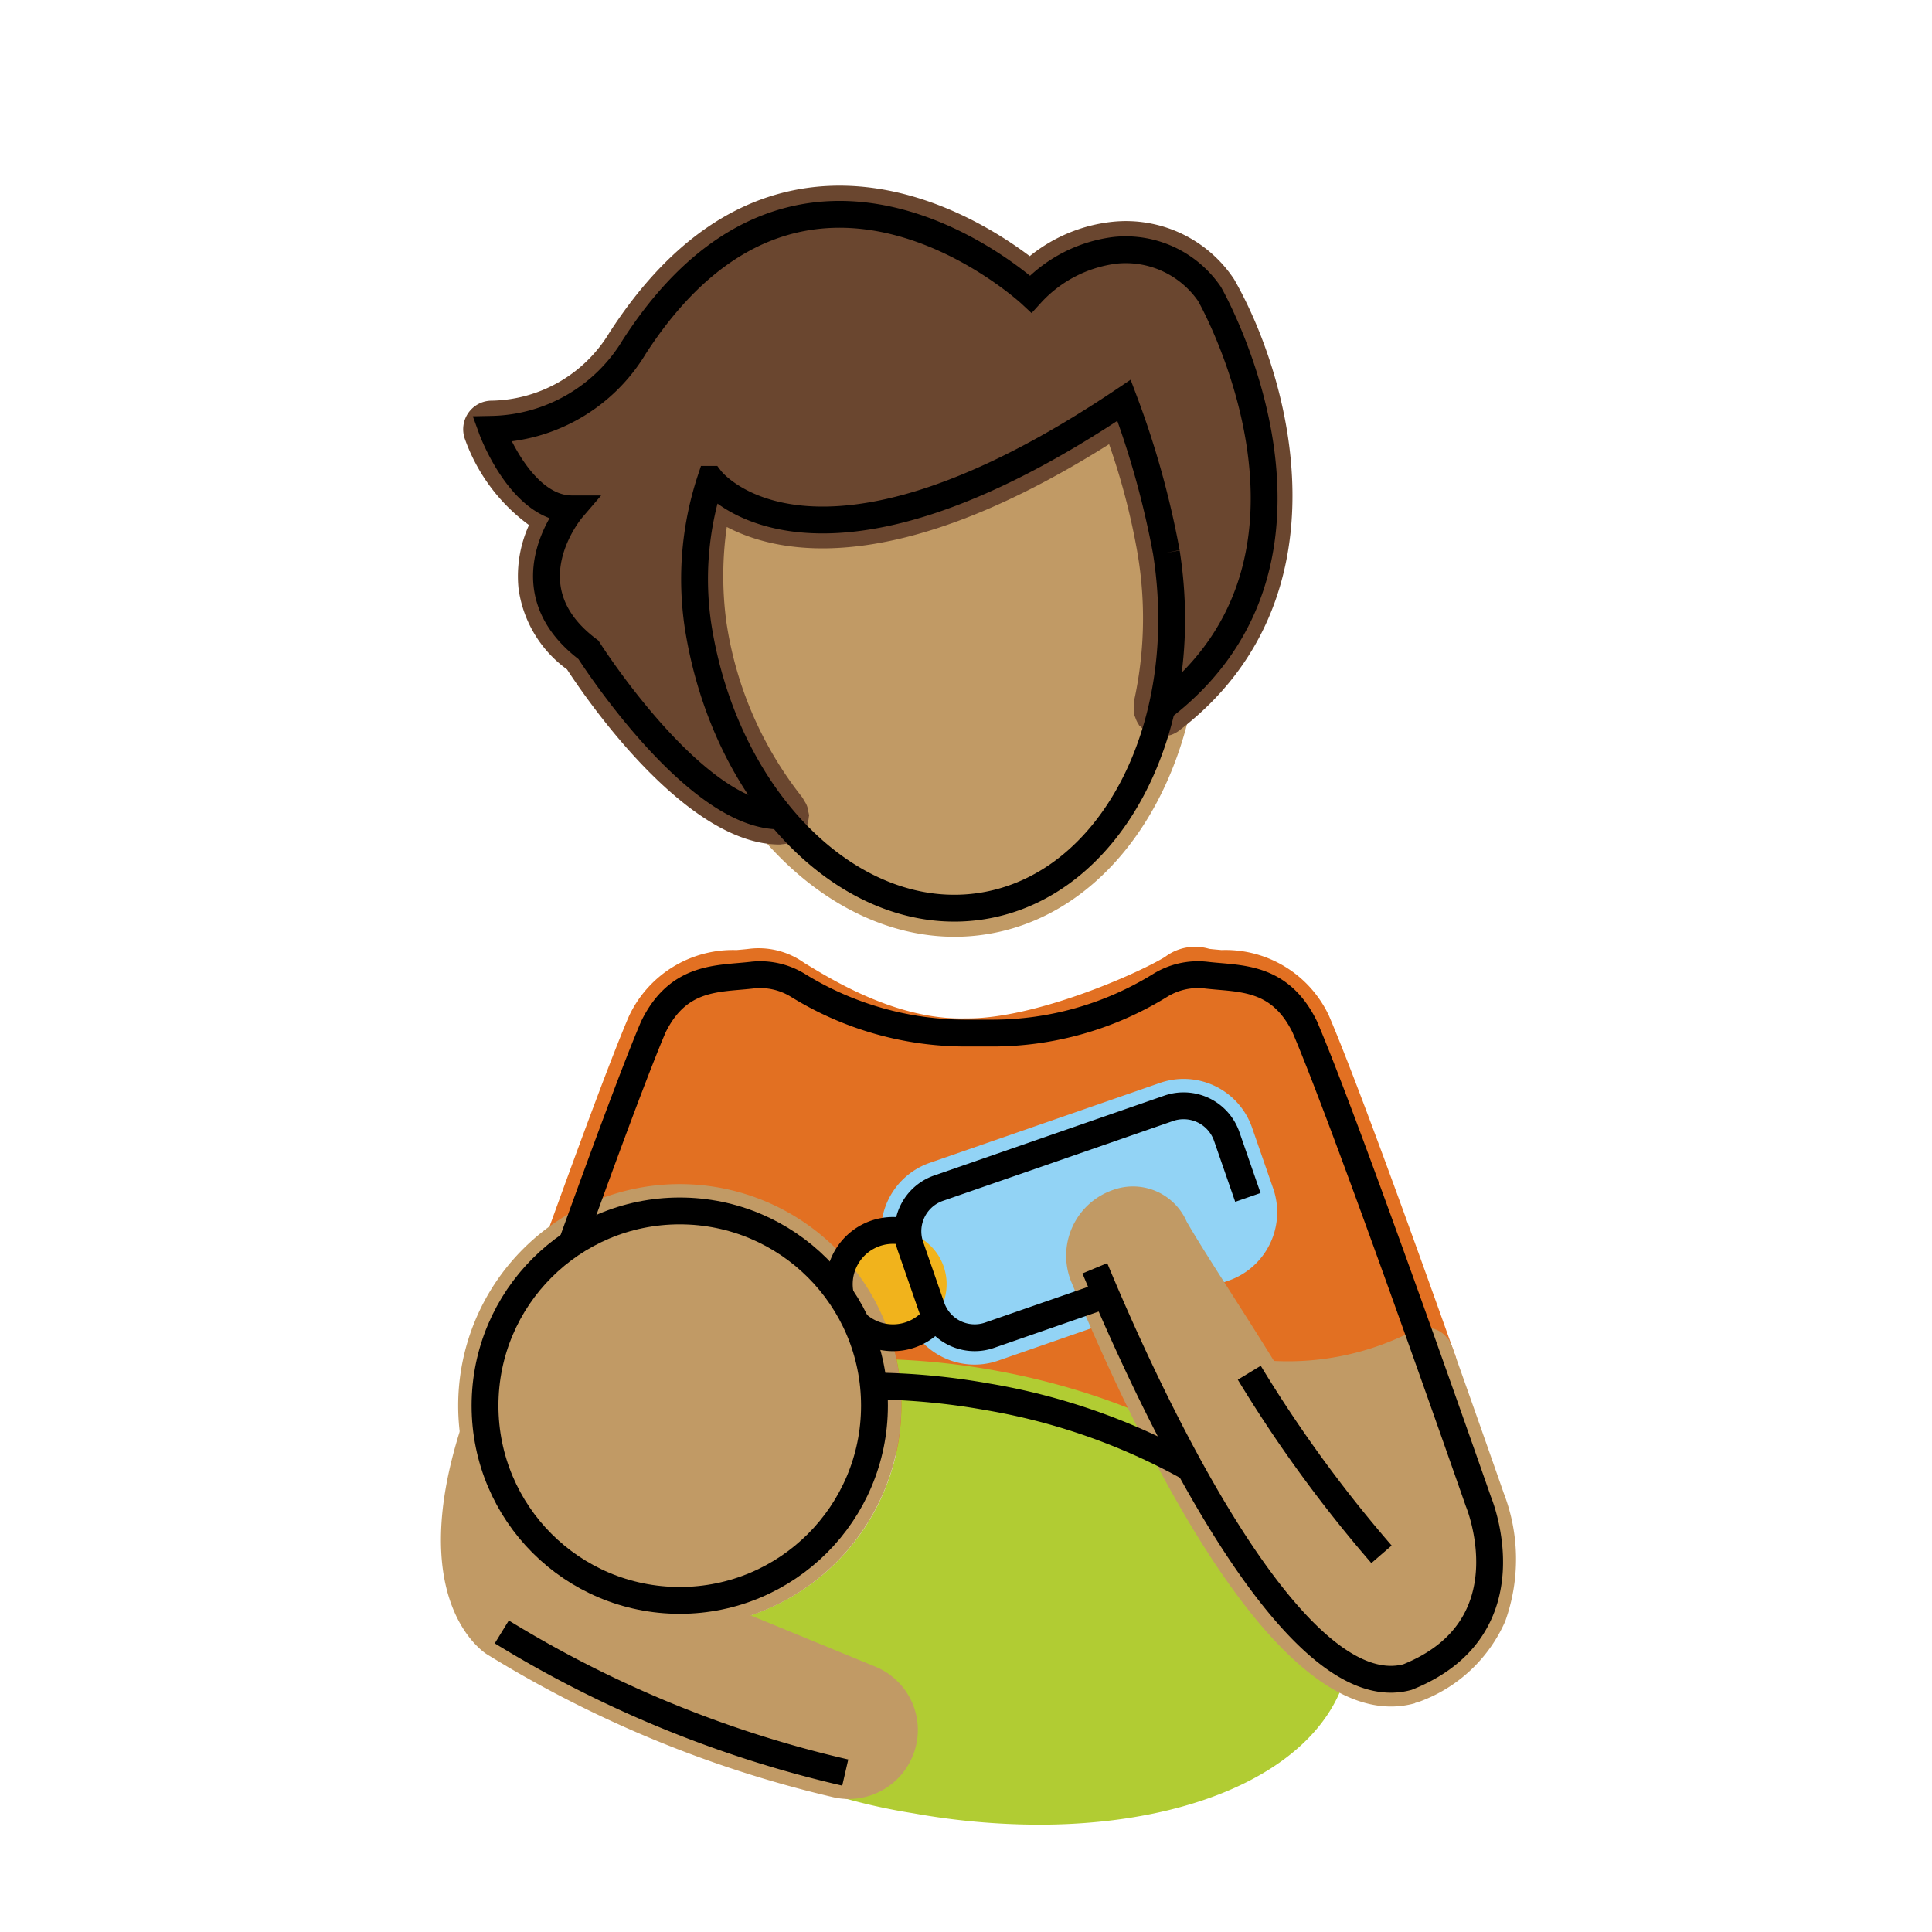 <svg id="emoji" viewBox="0 0 72 72" xmlns="http://www.w3.org/2000/svg" width="64" height="64">
  <g id="color">
    <path fill="#e27022" d="M41.009,54.175H28.746a.998.998,0,0,1-.677-.264l-7.431-6.834a1,1,0,0,1-.264-1.076C21.853,41.907,22.88,39.177,23.43,37.89a4.274,4.274,0,0,1,4.018-2.484c.156-.014.31-.026.461-.045a2.917,2.917,0,0,1,2.063.523c1.04.632,3.466,2.14,6.019,2.068h0c2.556.031,6.384-1.657,7.424-2.289a1.85,1.85,0,0,1,1.651-.302c.15.018.305.031.46.045a4.254,4.254,0,0,1,3.996,2.437c1.014,2.368,3.119,8.196,4.712,12.678a1,1,0,0,1-.757,1.317l-12.283,2.32A.99.99,0,0,1,41.009,54.175Z"/>
    <path fill="#b1cc33" d="M36.978,51.055a27.029,27.029,0,0,0-3.567-.389,8.242,8.242,0,0,1-12.424,8.71,9.393,9.393,0,0,0,3.244,4.135,22.644,22.644,0,0,0,9.802,4.064A26.73,26.73,0,0,0,38.718,68c6.14,0,10.884-2.328,11.549-6.054C51.092,57.315,45.254,52.53,36.978,51.055Z"/>
    <path fill="#92d3f5" d="M36.323,50.855a2.701,2.701,0,0,1-2.55-1.812l-.79-2.275a2.7,2.7,0,0,1,1.662-3.431l8.583-2.98a2.697,2.697,0,0,1,3.431,1.661l.79,2.277a2.698,2.698,0,0,1-1.662,3.43l-8.583,2.98A2.674,2.674,0,0,1,36.323,50.855Z"/>
    <circle cx="33.278" cy="47.855" r="2" fill="#f1b31c"/>
  </g>
  <g id="skin">
    <path fill="#c19a65" d="M25.332,60.642A8.257,8.257,0,1,1,33.589,52.385,8.266,8.266,0,0,1,25.332,60.642Z"/>
    <path fill="#c19a65" d="M56.039,55.642s-.842-2.415-1.942-5.509a.539.539,0,0,1-.089-.187c-.018-.029-.047-.045-.067-.072a.966.966,0,0,0-.133-.144.955.955,0,0,0-.157-.115.976.976,0,0,0-.163-.075.99.99,0,0,0-.574-.029.25.25,0,0,0-.183.067.935.935,0,0,0-.098.036,10.17,10.17,0,0,1-5.156,1.104c-1.247-2.023-2.547-3.968-3.251-5.187A2.182,2.182,0,0,0,41.5,44.339a2.592,2.592,0,0,0-1.567,3.456c3.069,7.354,7.545,15.802,11.905,15.802a3.321,3.321,0,0,0,.874-.117c.018-.005.031-.019.049-.025.02-.006.04-.004.06-.012a5.582,5.582,0,0,0,3.27-3.013A6.85,6.85,0,0,0,56.039,55.642Z"/>
    <path fill="#c19a65" d="M32.612,62.108l-8.995-3.699c-.018-.007-.038-.004-.056-.011-.013-.005-.023-.015-.036-.019a6.274,6.274,0,0,1-4.385-5.086.919.919,0,0,0-.042-.119.988.988,0,0,0-.078-.222.971.971,0,0,0-.124-.158.961.961,0,0,0-.116-.129.975.975,0,0,0-.231-.13.939.939,0,0,0-.088-.05c-.006-.002-.013,0-.019-.002a.963.963,0,0,0-.238-.027,1.016,1.016,0,0,0-.165-.007c-.011.001-.021-.003-.031-.001a.932.932,0,0,0-.148.053.988.988,0,0,0-.188.067.976.976,0,0,0-.165.128.962.962,0,0,0-.127.116.996.996,0,0,0-.114.202.943.943,0,0,0-.065.114c-.006.018-.009.033-.015.051l-.003.01c-2.025,6.29.658,8.263.95,8.454a43.296,43.296,0,0,0,12.85,5.317,2.578,2.578,0,0,0,3.099-1.705A2.549,2.549,0,0,0,32.612,62.108Z"/>
    <path fill="#c19a65" d="M35.578,34.911c-4.967.001-9.589-4.847-10.617-11.421a12.797,12.797,0,0,1,.543-6.046,1.067,1.067,0,0,1,1.829-.227c.02.023,3.43,3.901,13.962-3.185a1.065,1.065,0,0,1,1.594.509,33.638,33.638,0,0,1,1.637,5.9c1.103,7.085-2.381,13.533-7.77,14.377A7.593,7.593,0,0,1,35.578,34.911Z"/>
  </g>
  <g id="hair">
    <path fill="#6a462f" d="M45.992,10.408a4.836,4.836,0,0,0-4.538-2.142,5.888,5.888,0,0,0-3.079,1.28c-1.398-1.054-4.541-3.007-8.154-2.561-2.893.36-5.408,2.16-7.511,5.414a5.232,5.232,0,0,1-4.381,2.533,1.066,1.066,0,0,0-1.003,1.431,6.79,6.79,0,0,0,2.388,3.204,4.597,4.597,0,0,0-.392,2.346,4.459,4.459,0,0,0,1.809,3.034c.764,1.172,4.445,6.526,7.92,6.526l.033-.001.003.001.004-.001.012,0c.014,0,.026-.008.04-.009a1.052,1.052,0,0,0,.338-.074,1.022,1.022,0,0,0,.131-.074,1.009,1.009,0,0,0,.153-.086c.016-.013.022-.032.037-.046a1.989,1.989,0,0,0,.244-.332,1.02,1.02,0,0,0,.057-.193,1.04,1.04,0,0,0,.039-.208c.001-.021.012-.039.011-.06a.996.996,0,0,0-.031-.145.791.791,0,0,0-.155-.406.981.981,0,0,0-.059-.111,13.764,13.764,0,0,1-2.841-6.566,12.827,12.827,0,0,1,.018-3.524c2.041,1.068,6.414,1.852,14.248-3.084a25.573,25.573,0,0,1,1.079,4.179l.004.013c.001.005-.001.009-.001.014a14.364,14.364,0,0,1-.158,5.387c-.004.016.002.031-.001.046a2.395,2.395,0,0,0,.007.424,1.099,1.099,0,0,0,.046.121,1.051,1.051,0,0,0,.128.264c.006.008.006.018.013.026.018.023.044.034.063.055a1.026,1.026,0,0,0,.23.202,223.303,223.303,0,0,1,.312.142,1.086,1.086,0,0,0,.241.028,1.047,1.047,0,0,0,.232-.04c.016-.004.032-.004.048-.008a1.054,1.054,0,0,0,.408-.213C50.355,22.281,48.096,14.084,45.992,10.408Z"/>
  </g>
  <g id="line">
    <path fill="none" stroke="#000" strokeLinecap="round" strokeLinejoin="round" strokeWidth="2" d="M21.315,46.327c1.232-3.416,2.414-6.607,3.034-8.059.944-1.924,2.432-1.78,3.676-1.928a2.682,2.682,0,0,1,1.715.383A11.903,11.903,0,0,0,36,38.5h.975a11.903,11.903,0,0,0,6.259-1.777,2.682,2.682,0,0,1,1.715-.383c1.244.148,2.733.004,3.676,1.928,1.65,3.86,6.47,17.688,6.47,17.688s1.966,4.681-2.619,6.534l-.026.01c-4.399,1.191-9.874-10.963-11.649-15.235"/>
    <path fill="none" stroke="#000" strokeLinecap="round" strokeLinejoin="round" strokeWidth="2" d="M43.47,20.594a32.96,32.96,0,0,0-1.58-5.676h0c-11.672,7.853-15.406,2.947-15.406,2.947a11.811,11.811,0,0,0-.47,5.461c1.02,6.52,5.755,11.194,10.575,10.44s7.901-6.651,6.88-13.171"/>
    <circle cx="25.332" cy="52.385" r="7.257" fill="none" stroke="#000" strokeLinecap="round" strokeLinejoin="round" strokeWidth="2"/>
    <path fill="none" stroke="#000" strokeLinecap="round" strokeLinejoin="round" strokeWidth="2" d="M18.7,60.817A42.848,42.848,0,0,0,31.5,66.058"/>
    <path fill="none" stroke="#000" strokeLinecap="round" strokeLinejoin="round" strokeWidth="2" d="M41.214,48.255l-4.338,1.506a1.7,1.7,0,0,1-2.158-1.046l-.79-2.276a1.7,1.7,0,0,1,1.046-2.158l8.583-2.979a1.7,1.7,0,0,1,2.158,1.046l.79,2.276"/>
    <path fill="none" stroke="#000" strokeLinecap="round" strokeLinejoin="round" strokeWidth="2" d="M32.552,51.652a25.701,25.701,0,0,1,4.25.404,23.532,23.532,0,0,1,7.526,2.641"/>
    <path fill="none" stroke="#000" strokeLinecap="round" strokeLinejoin="round" strokeWidth="2" d="M46.557,51.158a49.612,49.612,0,0,0,4.928,6.767"/>
    <path fill="none" stroke="#000" strokeLinecap="round" strokeLinejoin="round" strokeWidth="2" d="M31.326,48.293a2.002,2.002,0,0,1,2.512-2.359"/>
    <path fill="none" stroke="#000" strokeLinecap="round" strokeLinejoin="round" strokeWidth="2" d="M34.88,49.052a2,2,0,0,1-2.972.259"/>
    <path fill="none" stroke="#000" strokeLinecap="round" strokeLinejoin="round" strokeWidth="2" d="M43.298,26.379c7.376-5.64,1.779-15.421,1.779-15.421a3.785,3.785,0,0,0-3.53-1.629,5.106,5.106,0,0,0-3.133,1.629s-8.429-7.842-14.771,1.959A6.342,6.342,0,0,1,18.329,16s1.078,2.964,2.987,2.964c0,0-2.503,2.919.613,5.253,0,0,3.957,6.24,7.159,6.19"/>
  </g>
</svg>
